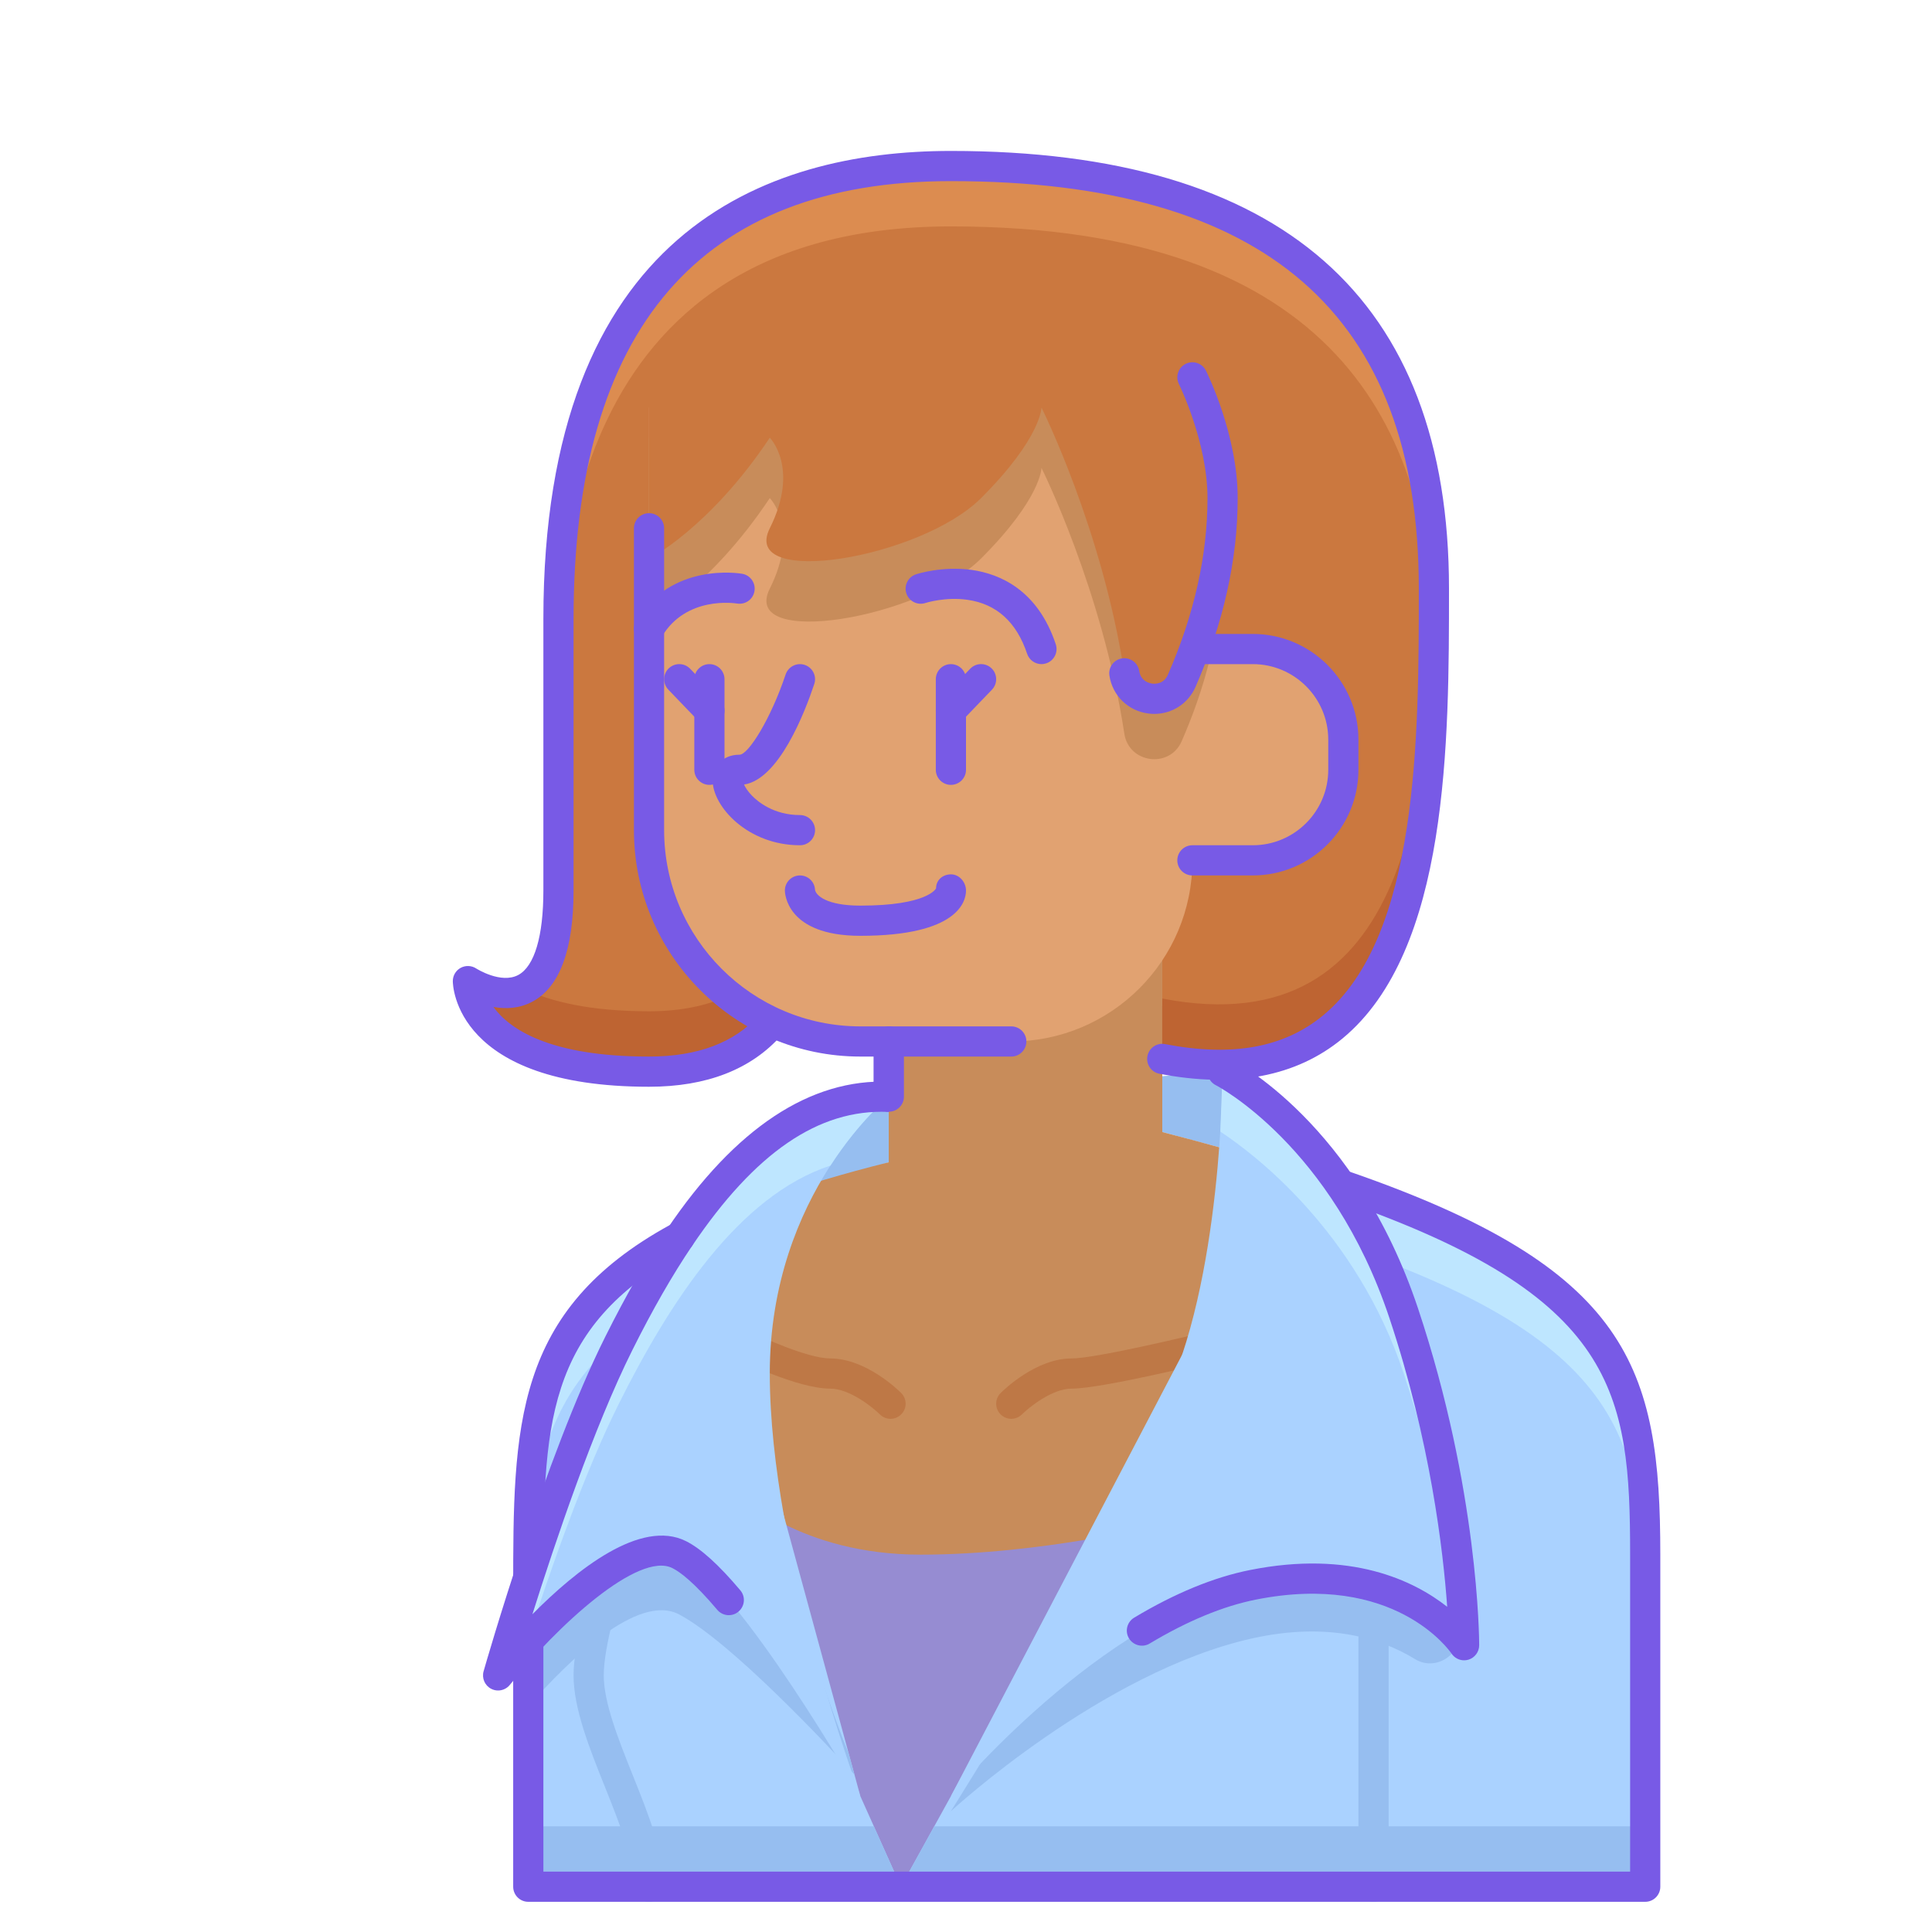 <svg enable-background="new 0 0 64 64" height="512" viewBox="0 0 64 64" width="512" xmlns="http://www.w3.org/2000/svg"><path d="m27.103 39.282 2.342-.782 9.055-1 2 .537v-2.537l-11.055.827-1.945 1.293z" fill="#96bef0"/><path d="m45.488 39.623c-1.903-.705-4.203-1.404-6.988-2.123v-7.76l-9.055 4.76v4c-3.01.752-5.26 1.568-6.945 2.481v12.481h22.988z" fill="#c88c5a"/><path d="m33.5 47c-.128 0-.256-.049-.354-.147-.195-.195-.195-.511 0-.706.118-.118 1.181-1.147 2.354-1.147.77 0 3.782-.711 4.879-.985.269-.068.539.095.606.364.066.268-.097.539-.364.606-.415.104-4.089 1.015-5.121 1.015-.646 0-1.407.617-1.647.854-.098.097-.225.146-.353.146z" fill="#be7846"/><path d="m29.5 47c-.128 0-.255-.048-.353-.146-.24-.237-1.001-.854-1.647-.854-1.087 0-3.008-.945-3.224-1.053-.247-.124-.347-.424-.224-.671.124-.247.424-.345.671-.224.528.264 2.055.948 2.777.948 1.173 0 2.236 1.029 2.354 1.146.195.195.195.511 0 .706-.098.099-.226.148-.354.148z" fill="#be7846"/><path d="m24.5 49.5s2 2 6 2 8-1 8-1v12h-14z" fill="#968cd2"/><path d="m23.335 40.561c-5.865 2.776-5.835 6.459-5.835 12.121v9.818h12.344l-1.344-3z" fill="#aad2ff"/><path d="m23 40.733c-5.514 2.756-5.5 6.402-5.5 11.949v2c0-5.547-.014-9.193 5.5-11.949z" fill="#bee6ff"/><g fill="#96bef0"><path d="m17.5 56.526c1.318-1.501 3.629-3.774 5-3.044 1.739.925 4.985 4.408 5.805 5.304l-.19-.696c-.627-1.553-1.852-4.932-2.372-8.697l-2.409-8.833c-.182.086-.341.176-.512.263-.88 1.314-1.653 2.778-2.323 4.205-1.116 2.377-2.231 6.058-3 8.849.001.879.001 1.777.001 2.649z"/><path d="m17.5 60.5v2h12.344l-.896-2z"/><path d="m21.5 63c-.276 0-.5-.224-.5-.5 0-.904-.49-2.129-.964-3.314-.51-1.273-1.036-2.59-1.036-3.686 0-2.072 1.953-6.978 2.036-7.186.103-.257.394-.381.649-.279.257.103.381.394.278.65-.019.05-1.963 4.934-1.963 6.815 0 .904.49 2.129.964 3.314.51 1.273 1.036 2.59 1.036 3.686 0 .276-.224.5-.5.5z"/></g><path d="m42.445 38.604-10.945 20.896-1.656 3h24.656s0-3 0-11c0-6.193-.82-9.462-12.055-12.896z" fill="#aad2ff"/><path d="m42.445 38.604-.445.851v2l.445-.85c11.235 3.433 12.055 6.702 12.055 12.895 0-.633 0-1.29 0-2 0-6.193-.82-9.462-12.055-12.896z" fill="#bee6ff"/><path d="m29.844 62.5h24.656s0-.611 0-2h-23.552z" fill="#96bef0"/><path d="m45.5 63c-.276 0-.5-.224-.5-.5v-13c0-.276.224-.5.5-.5s.5.224.5.5v13c0 .276-.224.5-.5.5z" fill="#96bef0"/><path d="m54.5 63h-37c-.276 0-.5-.224-.5-.5v-9.817c0-5.42 0-9.265 5.208-12.113.242-.133.546-.044.679.199.133.242.044.546-.198.678-4.689 2.563-4.689 5.79-4.689 11.136v9.417h36v-10.5c0-5.375-.447-8.57-9.627-11.745-.262-.09-.399-.375-.31-.636.091-.261.38-.397.636-.309 9.284 3.211 10.301 6.485 10.301 12.69v11c0 .276-.224.5-.5.5zm-36.5-.5h.01z" fill="#785ae6"/><path d="m29.444 36.827c-.276 0-.5-.224-.5-.5v-1.827c0-.276.224-.5.5-.5s.5.224.5.5v1.827c0 .276-.223.5-.5.5z" fill="#785ae6"/><path d="m40.5 35.5s4 2.208 6 8.833c1.18 3.91 1.664 7.435 1.862 9.668.071.805-.801 1.38-1.49.958-1.125-.689-2.874-1.24-5.373-.689-5 1.104-10 5.729-10 5.729s5-7.937 7-12.354c2.001-4.416 2.001-12.145 2.001-12.145z" fill="#96bef0"/><path d="m40.5 35.5s4 2 6 8 2 11 2 11-2-3-7-2-10 7-10 7 5-9 7-13 2-11 2-11z" fill="#aad2ff"/><path d="m46.5 43.5c-1.571-4.714-4.869-7.254-6-8l-.075 1.986c1.131.746 4.504 3.301 6.075 8.014 1.197 3.591 1.675 6.813 1.868 8.831.086.102.132.169.132.169s0-5-2-11z" fill="#bee6ff"/><path d="m48.5 55c-.164 0-.321-.081-.416-.223-.074-.108-1.897-2.704-6.486-1.787-1.084.217-2.266.706-3.513 1.454-.233.142-.543.066-.686-.171s-.065-.544.172-.686c1.345-.807 2.634-1.338 3.831-1.577 3.344-.67 5.435.349 6.538 1.217-.131-1.844-.555-5.488-1.915-9.568-1.903-5.71-5.712-7.692-5.75-7.711-.246-.125-.346-.425-.222-.671s.425-.346.67-.223c.171.085 4.209 2.163 6.251 8.289 2.003 6.007 2.026 10.949 2.026 11.157 0 .22-.145.415-.355.479-.048.014-.097.021-.145.021z" fill="#785ae6"/><path d="m29.445 36.331s-3.945 3.169-3.945 9.169 3 14 3 14-4-7-6-8-6 4-6 4 2-7 4-11 4.889-8.337 8.945-8.169z" fill="#aad2ff"/><path d="m20.5 46.5c1.665-3.331 3.95-6.886 7.009-7.888.974-1.505 1.936-2.281 1.936-2.281-4.056-.168-6.945 4.169-8.945 8.169s-4 11-4 11 .376-.468.951-1.087c.769-2.378 1.908-5.632 3.049-7.913z" fill="#bee6ff"/><path d="m16.5 56c-.078 0-.156-.018-.229-.056-.212-.109-.316-.353-.251-.582.082-.288 2.035-7.091 4.033-11.086.694-1.388 1.363-2.555 2.047-3.566.155-.229.467-.287.694-.135.229.155.289.465.134.694-.658.975-1.307 2.105-1.98 3.454-1.273 2.546-2.561 6.371-3.311 8.751 1.46-1.475 3.589-3.171 5.087-2.422.494.247 1.083.78 1.8 1.629.179.211.151.526-.06.705-.209.179-.525.153-.704-.059-.771-.913-1.232-1.254-1.483-1.38-1.127-.571-3.829 1.921-5.386 3.865-.098.122-.244.188-.391.188z" fill="#785ae6"/><path d="m22.514 41.49c-.097 0-.194-.028-.279-.085-.229-.155-.29-.465-.135-.694 2.259-3.346 4.747-4.986 7.365-4.878.276.011.49.245.479.521-.013.275-.248.496-.521.479-2.312-.098-4.415 1.356-6.496 4.438-.096.142-.253.219-.413.219z" fill="#785ae6"/><path d="m15.5 32.5s3 2 3-3 0-6 0-9 0-15 13-15 16 7 16 14-.028 17.308-9 15.578c-3-.578-2-.945 0-1.762v-3.816h-11.75s.75 6-5.25 6-6-3-6-3z" fill="#cb783f"/><path d="m38.5 33.078v.238c-2 .817-3 1.183 0 1.762 8.972 1.73 9-8.578 9-15.578 0-.119-.003-.237-.005-.356-.051 6.851-.703 15.533-8.995 13.934z" fill="#be6432"/><path d="m25.732 31.681c-.756 1.016-2.041 1.819-4.232 1.819-1.948 0-3.256-.318-4.145-.745-.847.41-1.855-.255-1.855-.255s0 3 6 3c2.191 0 3.476-.803 4.232-1.819z" fill="#be6432"/><path d="m29.445 32.5v11l1.77 1 1.23 1 6.055-4v-11.76z" fill="#c88c5a"/><path d="m31.5 7.5c12.78 0 15.893 6.765 15.995 13.644.004-.562.005-1.113.005-1.644 0-7-3-14-16-14s-13 12-13 15v2c0-3 0-15 13-15z" fill="#dc8c50"/><path d="m21.5 36c-6.426 0-6.5-3.357-6.5-3.5 0-.185.102-.354.264-.441.163-.086.359-.077.514.025.007.004.82.521 1.393.212.534-.289.829-1.282.829-2.796v-9c0-12.811 7.342-15.5 13.5-15.5 10.948 0 16.5 4.878 16.5 14.5 0 5.06 0 11.989-3.531 14.904-1.521 1.255-3.562 1.648-6.063 1.165-.271-.052-.448-.314-.396-.585.052-.272.317-.451.586-.396 2.23.429 3.941.117 5.237-.955 3.167-2.615 3.167-9.272 3.167-14.133 0-9.084-5.07-13.5-15.5-13.5-8.294 0-12.5 4.878-12.5 14.5v9c0 1.958-.458 3.196-1.361 3.68-.434.233-.89.249-1.293.177.524.724 1.841 1.643 5.154 1.643 1.611 0 2.837-.462 3.641-1.373 1.404-1.59 1.116-4.041 1.113-4.065-.018-.142.026-.285.121-.393.095-.107.231-.169.375-.169h11.75c.276 0 .5.224.5.5s-.224.5-.5.5h-11.22c.016.939-.127 2.858-1.39 4.289-1.001 1.135-2.479 1.711-4.39 1.711z" fill="#785ae6"/><path d="m21.5 13.5v14c0 3.866 3.134 7 7 7h5c3.314 0 6-2.686 6-6h2c1.657 0 3-1.343 3-3v-1c0-1.657-1.343-3-3-3h-2v-8z" fill="#e1a271"/><path d="m21.5 20.513s2-1.013 4-4.013c0 0 1 1 0 3s5 1 7-1 2-3 2-3 2.02 4.04 2.745 8.804c.15.984 1.5 1.162 1.899.251.699-1.595 1.356-3.715 1.356-6.055 0-2-1-6-1-6l-18 2z" fill="#c88c5a"/><path d="m21.5 18.513s2-1.013 4-4.013c0 0 1 1 0 3s5 1 7-1 2-3 2-3 2.02 4.04 2.745 8.804c.15.984 1.5 1.162 1.899.251.699-1.595 1.356-3.715 1.356-6.055 0-2-1-4-1-4h-18z" fill="#cb783f"/><g fill="#785ae6"><path d="m41.5 29h-2c-.276 0-.5-.224-.5-.5s.224-.5.5-.5h2c1.379 0 2.5-1.122 2.5-2.5v-1c0-1.378-1.121-2.5-2.5-2.5h-1.812c-.276 0-.5-.224-.5-.5s.224-.5.5-.5h1.812c1.93 0 3.5 1.57 3.5 3.5v1c0 1.93-1.57 3.5-3.5 3.5z"/><path d="m33.5 35h-5c-4.136 0-7.5-3.364-7.5-7.5v-10c0-.276.224-.5.5-.5s.5.224.5.5v10c0 3.584 2.916 6.5 6.5 6.5h5c.276 0 .5.224.5.5s-.224.5-.5.5z"/><path d="m31.5 26c-.276 0-.5-.224-.5-.5v-3c0-.276.224-.5.5-.5s.5.224.5.5v3c0 .276-.224.5-.5.5z"/><path d="m23.5 26c-.276 0-.5-.224-.5-.5v-3c0-.276.224-.5.5-.5s.5.224.5.5v3c0 .276-.224.5-.5.5z"/><path d="m26.5 28c-1.738 0-2.893-1.292-2.893-2.146 0-.243.089-.461.249-.616.114-.109.317-.238.644-.238.289 0 1.034-1.186 1.525-2.658.089-.262.372-.403.633-.316.262.087.403.37.316.632-.321.964-1.174 3.155-2.327 3.331.042.094.123.223.258.363.188.195.718.648 1.595.648.276 0 .5.224.5.5s-.224.5-.5.5z"/><path d="m28.5 31c-2.472 0-2.5-1.439-2.5-1.5 0-.276.224-.5.5-.5.269 0 .487.211.499.476.029.184.378.524 1.501.524 2.23 0 2.506-.566 2.508-.572 0-.276.22-.464.496-.464s.496.26.496.536c0 .352-.252 1.5-3.5 1.5zm-1.5-1.5h.01z"/><path d="m31.5 24.041c-.125 0-.249-.046-.347-.14-.199-.191-.205-.508-.014-.707l1-1.041c.191-.2.508-.205.707-.014s.205.508.014.707l-1 1.041c-.097.103-.229.154-.36.154z"/><path d="m23.5 24.041c-.131 0-.263-.051-.36-.154l-1-1.041c-.191-.199-.186-.516.014-.707.201-.19.516-.186.707.014l1 1.041c.191.199.186.516-.014.707-.098.094-.222.14-.347.14z"/><path d="m34.5 22c-.209 0-.404-.132-.475-.342-.35-1.05-1.013-1.651-1.971-1.788-.738-.107-1.391.102-1.396.104-.261.088-.545-.053-.633-.316-.087-.262.055-.545.316-.632.035-.012.876-.285 1.854-.146.938.134 2.182.67 2.779 2.462.087.262-.055.545-.316.632-.053.018-.105.026-.158.026z"/><path d="m21.5 21.326c-.088 0-.176-.023-.257-.071-.236-.142-.314-.449-.173-.686 1.162-1.946 3.42-1.579 3.516-1.562.271.047.454.307.406.579-.047.271-.302.451-.577.407-.076-.012-1.683-.255-2.485 1.089-.094.157-.26.244-.43.244z"/><path d="m38.237 23.649c-.066 0-.135-.004-.202-.014-.668-.088-1.184-.593-1.284-1.256-.042-.273.146-.528.419-.569.271-.041.528.146.569.419.052.34.34.404.427.416.086.012.383.025.521-.291.871-1.99 1.313-3.959 1.313-5.854 0-1.854-.938-3.758-.947-3.777-.123-.247-.022-.547.224-.67.249-.122.547-.024.671.224.042.085 1.052 2.129 1.052 4.223 0 2.034-.47 4.138-1.397 6.255-.243.553-.776.894-1.366.894z"/><path d="m29.444 36.827c-.276 0-.5-.224-.5-.5v-1.827c0-.276.224-.5.5-.5s.5.224.5.5v1.827c0 .276-.223.5-.5.5z"/></g></svg>